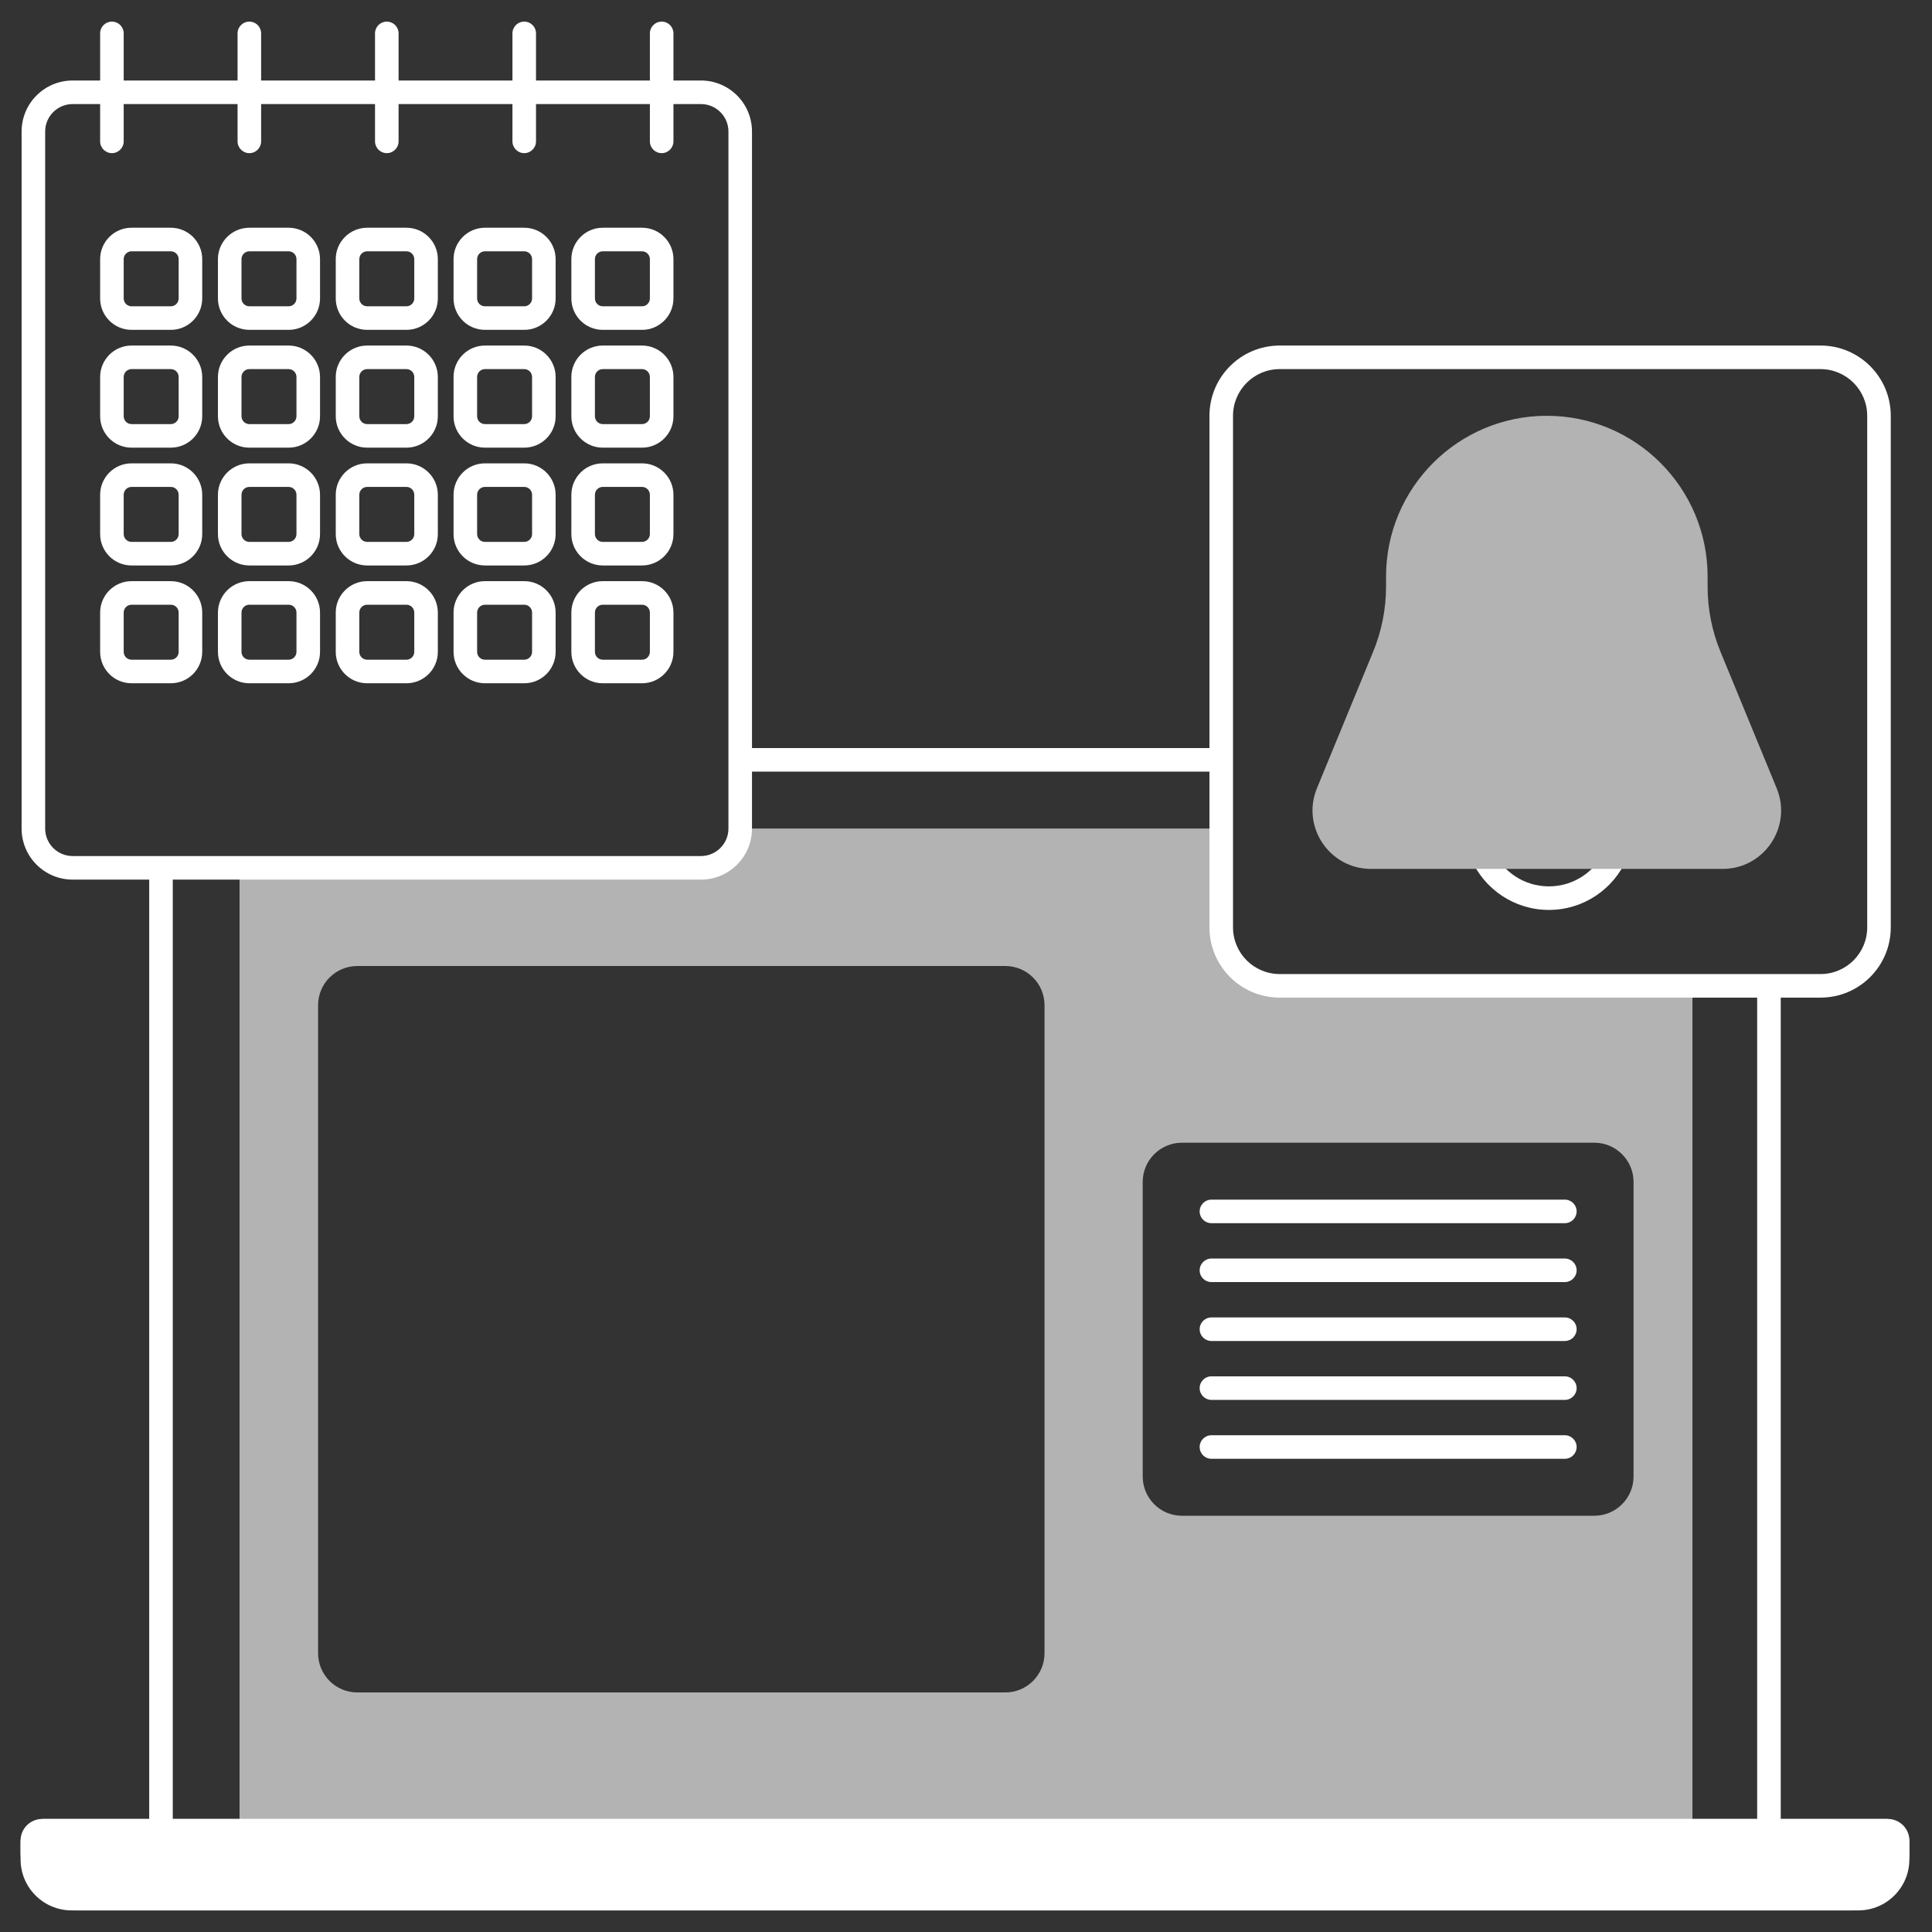 <svg width="82" height="82" viewBox="0 0 82 82" fill="none" xmlns="http://www.w3.org/2000/svg">
<rect x="0" y="0" width="82" height="82" fill="#333333" stroke="none"/>
<path fill-rule="evenodd" clip-rule="evenodd" d="M10.167 36.833V77.666H71.833V41.833H53.917C52.768 41.34 52.271 40.92 51.833 39.75V35.166H31.417C31.306 35.761 31.065 36.113 29.75 36.833H10.167ZM15.167 41C14.246 41 13.5 41.746 13.5 42.666V70.166C13.5 71.087 14.246 71.833 15.167 71.833H42.667C43.587 71.833 44.333 71.087 44.333 70.166V42.666C44.333 41.746 43.587 41 42.667 41H15.167ZM50.167 48.5C49.246 48.5 48.5 49.246 48.5 50.166V62.666C48.5 63.587 49.246 64.333 50.167 64.333H67.667C68.587 64.333 69.333 63.587 69.333 62.666V50.166C69.333 49.246 68.587 48.5 67.667 48.5H50.167Z" fill="#B3B3B3"/>
<path d="M6.833 77.702H75.08H80.04C80.316 77.702 80.54 77.926 80.54 78.202V78.584C80.54 79.688 79.645 80.584 78.54 80.584H3.373C2.269 80.584 1.373 79.688 1.373 78.584V78.202C1.373 77.926 1.597 77.702 1.873 77.702H6.833Z" fill="white" stroke="white"/>
<path d="M63.354 36.059C63.243 35.806 62.949 35.69 62.696 35.801C62.443 35.911 62.327 36.206 62.438 36.459L63.354 36.059ZM69.041 36.459C69.152 36.206 69.037 35.911 68.784 35.801C68.53 35.69 68.236 35.806 68.125 36.059L69.041 36.459ZM4.25 6C4.25 6.276 4.474 6.5 4.75 6.5C5.026 6.5 5.25 6.276 5.25 6H4.25ZM5.25 1.417C5.25 1.14 5.026 0.917 4.75 0.917C4.474 0.917 4.25 1.14 4.25 1.417H5.25ZM10.083 6C10.083 6.276 10.307 6.5 10.583 6.5C10.86 6.5 11.083 6.276 11.083 6H10.083ZM11.083 1.417C11.083 1.14 10.86 0.917 10.583 0.917C10.307 0.917 10.083 1.14 10.083 1.417H11.083ZM15.917 6C15.917 6.276 16.14 6.5 16.417 6.5C16.693 6.5 16.917 6.276 16.917 6H15.917ZM16.917 1.417C16.917 1.14 16.693 0.917 16.417 0.917C16.14 0.917 15.917 1.14 15.917 1.417H16.917ZM21.75 6C21.75 6.276 21.974 6.5 22.25 6.5C22.526 6.5 22.75 6.276 22.75 6H21.75ZM22.75 1.417C22.75 1.14 22.526 0.917 22.25 0.917C21.974 0.917 21.75 1.14 21.75 1.417H22.75ZM27.583 6C27.583 6.276 27.807 6.5 28.083 6.5C28.36 6.5 28.583 6.276 28.583 6H27.583ZM28.583 1.417C28.583 1.14 28.36 0.917 28.083 0.917C27.807 0.917 27.583 1.14 27.583 1.417H28.583ZM51.417 53.416C51.141 53.416 50.917 53.64 50.917 53.916C50.917 54.193 51.141 54.416 51.417 54.416V53.416ZM66.417 54.416C66.693 54.416 66.917 54.193 66.917 53.916C66.917 53.64 66.693 53.416 66.417 53.416V54.416ZM51.417 50.916C51.141 50.916 50.917 51.14 50.917 51.416C50.917 51.693 51.141 51.916 51.417 51.916V50.916ZM66.417 51.916C66.693 51.916 66.917 51.693 66.917 51.416C66.917 51.14 66.693 50.916 66.417 50.916V51.916ZM51.417 55.916C51.141 55.916 50.917 56.14 50.917 56.416C50.917 56.693 51.141 56.916 51.417 56.916V55.916ZM66.417 56.916C66.693 56.916 66.917 56.693 66.917 56.416C66.917 56.14 66.693 55.916 66.417 55.916V56.916ZM51.417 58.416C51.141 58.416 50.917 58.64 50.917 58.916C50.917 59.193 51.141 59.416 51.417 59.416V58.416ZM66.417 59.416C66.693 59.416 66.917 59.193 66.917 58.916C66.917 58.64 66.693 58.416 66.417 58.416V59.416ZM51.417 60.916C51.141 60.916 50.917 61.14 50.917 61.416C50.917 61.693 51.141 61.916 51.417 61.916V60.916ZM66.417 61.916C66.693 61.916 66.917 61.693 66.917 61.416C66.917 61.14 66.693 60.916 66.417 60.916V61.916ZM65.74 37.62C64.673 37.62 63.756 36.979 63.354 36.059L62.438 36.459C62.993 37.73 64.262 38.62 65.74 38.62V37.62ZM68.125 36.059C67.723 36.979 66.806 37.62 65.74 37.62V38.62C67.217 38.62 68.486 37.73 69.041 36.459L68.125 36.059ZM54.315 15.666H77.269V14.666H54.315V15.666ZM79.25 17.648V39.361H80.25V17.648H79.25ZM54.315 41.342C53.221 41.342 52.333 40.455 52.333 39.361H51.333C51.333 41.008 52.668 42.342 54.315 42.342V41.342ZM79.25 39.361C79.25 40.455 78.363 41.342 77.269 41.342V42.342C78.915 42.342 80.25 41.008 80.25 39.361H79.25ZM77.269 15.666C78.363 15.666 79.25 16.554 79.25 17.648H80.25C80.25 16.001 78.915 14.666 77.269 14.666V15.666ZM54.315 14.666C52.668 14.666 51.333 16.001 51.333 17.648H52.333C52.333 16.554 53.221 15.666 54.315 15.666V14.666ZM3.083 4.417H29.75V3.417H3.083V4.417ZM1.917 35.166V5.583H0.917V35.166H1.917ZM3.083 36.333C2.439 36.333 1.917 35.811 1.917 35.166H0.917C0.917 36.363 1.887 37.333 3.083 37.333V36.333ZM30.917 35.166C30.917 35.811 30.394 36.333 29.75 36.333V37.333C30.947 37.333 31.917 36.363 31.917 35.166H30.917ZM29.75 4.417C30.394 4.417 30.917 4.939 30.917 5.583H31.917C31.917 4.387 30.947 3.417 29.75 3.417V4.417ZM3.083 3.417C1.887 3.417 0.917 4.387 0.917 5.583H1.917C1.917 4.939 2.439 4.417 3.083 4.417V3.417ZM5.25 6V1.417H4.25V6H5.25ZM11.083 6V1.417H10.083V6H11.083ZM16.917 6V1.417H15.917V6H16.917ZM22.75 6V1.417H21.75V6H22.75ZM28.583 6V1.417H27.583V6H28.583ZM5.583 10.666H7.25V9.666H5.583V10.666ZM7.583 11V12.666H8.583V11H7.583ZM7.25 13H5.583V14H7.25V13ZM5.25 12.666V11H4.25V12.666H5.25ZM5.583 13C5.399 13 5.25 12.851 5.25 12.666H4.25C4.25 13.403 4.847 14 5.583 14V13ZM7.583 12.666C7.583 12.851 7.434 13 7.25 13V14C7.986 14 8.583 13.403 8.583 12.666H7.583ZM7.25 10.666C7.434 10.666 7.583 10.816 7.583 11H8.583C8.583 10.264 7.986 9.666 7.25 9.666V10.666ZM5.583 9.666C4.847 9.666 4.25 10.264 4.25 11H5.25C5.25 10.816 5.399 10.666 5.583 10.666V9.666ZM10.583 10.666H12.25V9.666H10.583V10.666ZM12.583 11V12.666H13.583V11H12.583ZM12.25 13H10.583V14H12.25V13ZM10.25 12.666V11H9.25V12.666H10.25ZM10.583 13C10.399 13 10.25 12.851 10.25 12.666H9.25C9.25 13.403 9.847 14 10.583 14V13ZM12.583 12.666C12.583 12.851 12.434 13 12.25 13V14C12.986 14 13.583 13.403 13.583 12.666H12.583ZM12.25 10.666C12.434 10.666 12.583 10.816 12.583 11H13.583C13.583 10.264 12.986 9.666 12.25 9.666V10.666ZM10.583 9.666C9.847 9.666 9.25 10.264 9.25 11H10.25C10.25 10.816 10.399 10.666 10.583 10.666V9.666ZM15.583 10.666H17.25V9.666H15.583V10.666ZM17.583 11V12.666H18.583V11H17.583ZM17.25 13H15.583V14H17.25V13ZM15.25 12.666V11H14.25V12.666H15.25ZM15.583 13C15.399 13 15.25 12.851 15.25 12.666H14.25C14.25 13.403 14.847 14 15.583 14V13ZM17.583 12.666C17.583 12.851 17.434 13 17.25 13V14C17.986 14 18.583 13.403 18.583 12.666H17.583ZM17.25 10.666C17.434 10.666 17.583 10.816 17.583 11H18.583C18.583 10.264 17.986 9.666 17.25 9.666V10.666ZM15.583 9.666C14.847 9.666 14.25 10.264 14.25 11H15.25C15.25 10.816 15.399 10.666 15.583 10.666V9.666ZM20.583 10.666H22.25V9.666H20.583V10.666ZM22.583 11V12.666H23.583V11H22.583ZM22.25 13H20.583V14H22.25V13ZM20.25 12.666V11H19.25V12.666H20.25ZM20.583 13C20.399 13 20.25 12.851 20.25 12.666H19.25C19.25 13.403 19.847 14 20.583 14V13ZM22.583 12.666C22.583 12.851 22.434 13 22.25 13V14C22.986 14 23.583 13.403 23.583 12.666H22.583ZM22.25 10.666C22.434 10.666 22.583 10.816 22.583 11H23.583C23.583 10.264 22.986 9.666 22.25 9.666V10.666ZM20.583 9.666C19.847 9.666 19.25 10.264 19.25 11H20.25C20.25 10.816 20.399 10.666 20.583 10.666V9.666ZM25.583 10.666H27.25V9.666H25.583V10.666ZM27.583 11V12.666H28.583V11H27.583ZM27.25 13H25.583V14H27.25V13ZM25.25 12.666V11H24.25V12.666H25.25ZM25.583 13C25.399 13 25.25 12.851 25.25 12.666H24.25C24.25 13.403 24.847 14 25.583 14V13ZM27.583 12.666C27.583 12.851 27.434 13 27.25 13V14C27.986 14 28.583 13.403 28.583 12.666H27.583ZM27.25 10.666C27.434 10.666 27.583 10.816 27.583 11H28.583C28.583 10.264 27.986 9.666 27.25 9.666V10.666ZM25.583 9.666C24.847 9.666 24.25 10.264 24.25 11H25.25C25.25 10.816 25.399 10.666 25.583 10.666V9.666ZM5.583 15.666H7.25V14.666H5.583V15.666ZM7.583 16V17.666H8.583V16H7.583ZM7.25 18H5.583V19H7.25V18ZM5.25 17.666V16H4.25V17.666H5.25ZM5.583 18C5.399 18 5.25 17.851 5.25 17.666H4.25C4.25 18.403 4.847 19 5.583 19V18ZM7.583 17.666C7.583 17.851 7.434 18 7.25 18V19C7.986 19 8.583 18.403 8.583 17.666H7.583ZM7.25 15.666C7.434 15.666 7.583 15.816 7.583 16H8.583C8.583 15.264 7.986 14.666 7.25 14.666V15.666ZM5.583 14.666C4.847 14.666 4.25 15.264 4.25 16H5.25C5.25 15.816 5.399 15.666 5.583 15.666V14.666ZM10.583 15.666H12.25V14.666H10.583V15.666ZM12.583 16V17.666H13.583V16H12.583ZM12.25 18H10.583V19H12.25V18ZM10.25 17.666V16H9.25V17.666H10.25ZM10.583 18C10.399 18 10.25 17.851 10.25 17.666H9.25C9.25 18.403 9.847 19 10.583 19V18ZM12.583 17.666C12.583 17.851 12.434 18 12.25 18V19C12.986 19 13.583 18.403 13.583 17.666H12.583ZM12.25 15.666C12.434 15.666 12.583 15.816 12.583 16H13.583C13.583 15.264 12.986 14.666 12.25 14.666V15.666ZM10.583 14.666C9.847 14.666 9.25 15.264 9.25 16H10.25C10.25 15.816 10.399 15.666 10.583 15.666V14.666ZM15.583 15.666H17.25V14.666H15.583V15.666ZM17.583 16V17.666H18.583V16H17.583ZM17.25 18H15.583V19H17.25V18ZM15.25 17.666V16H14.25V17.666H15.25ZM15.583 18C15.399 18 15.25 17.851 15.25 17.666H14.25C14.25 18.403 14.847 19 15.583 19V18ZM17.583 17.666C17.583 17.851 17.434 18 17.25 18V19C17.986 19 18.583 18.403 18.583 17.666H17.583ZM17.25 15.666C17.434 15.666 17.583 15.816 17.583 16H18.583C18.583 15.264 17.986 14.666 17.25 14.666V15.666ZM15.583 14.666C14.847 14.666 14.25 15.264 14.25 16H15.25C15.25 15.816 15.399 15.666 15.583 15.666V14.666ZM20.583 15.666H22.25V14.666H20.583V15.666ZM22.583 16V17.666H23.583V16H22.583ZM22.25 18H20.583V19H22.25V18ZM20.25 17.666V16H19.25V17.666H20.25ZM20.583 18C20.399 18 20.25 17.851 20.25 17.666H19.25C19.25 18.403 19.847 19 20.583 19V18ZM22.583 17.666C22.583 17.851 22.434 18 22.25 18V19C22.986 19 23.583 18.403 23.583 17.666H22.583ZM22.25 15.666C22.434 15.666 22.583 15.816 22.583 16H23.583C23.583 15.264 22.986 14.666 22.25 14.666V15.666ZM20.583 14.666C19.847 14.666 19.25 15.264 19.25 16H20.25C20.25 15.816 20.399 15.666 20.583 15.666V14.666ZM25.583 15.666H27.25V14.666H25.583V15.666ZM27.583 16V17.666H28.583V16H27.583ZM27.25 18H25.583V19H27.25V18ZM25.25 17.666V16H24.25V17.666H25.25ZM25.583 18C25.399 18 25.25 17.851 25.25 17.666H24.25C24.25 18.403 24.847 19 25.583 19V18ZM27.583 17.666C27.583 17.851 27.434 18 27.25 18V19C27.986 19 28.583 18.403 28.583 17.666H27.583ZM27.25 15.666C27.434 15.666 27.583 15.816 27.583 16H28.583C28.583 15.264 27.986 14.666 27.25 14.666V15.666ZM25.583 14.666C24.847 14.666 24.25 15.264 24.25 16H25.25C25.25 15.816 25.399 15.666 25.583 15.666V14.666ZM5.583 20.666H7.25V19.666H5.583V20.666ZM7.583 21V22.666H8.583V21H7.583ZM7.25 23H5.583V24H7.25V23ZM5.25 22.666V21H4.25V22.666H5.25ZM5.583 23C5.399 23 5.25 22.851 5.25 22.666H4.25C4.25 23.403 4.847 24 5.583 24V23ZM7.583 22.666C7.583 22.851 7.434 23 7.25 23V24C7.986 24 8.583 23.403 8.583 22.666H7.583ZM7.25 20.666C7.434 20.666 7.583 20.816 7.583 21H8.583C8.583 20.264 7.986 19.666 7.25 19.666V20.666ZM5.583 19.666C4.847 19.666 4.25 20.264 4.25 21H5.25C5.25 20.816 5.399 20.666 5.583 20.666V19.666ZM10.583 20.666H12.25V19.666H10.583V20.666ZM12.583 21V22.666H13.583V21H12.583ZM12.25 23H10.583V24H12.25V23ZM10.25 22.666V21H9.25V22.666H10.25ZM10.583 23C10.399 23 10.25 22.851 10.25 22.666H9.25C9.25 23.403 9.847 24 10.583 24V23ZM12.583 22.666C12.583 22.851 12.434 23 12.25 23V24C12.986 24 13.583 23.403 13.583 22.666H12.583ZM12.25 20.666C12.434 20.666 12.583 20.816 12.583 21H13.583C13.583 20.264 12.986 19.666 12.25 19.666V20.666ZM10.583 19.666C9.847 19.666 9.25 20.264 9.25 21H10.25C10.25 20.816 10.399 20.666 10.583 20.666V19.666ZM15.583 20.666H17.25V19.666H15.583V20.666ZM17.583 21V22.666H18.583V21H17.583ZM17.25 23H15.583V24H17.25V23ZM15.25 22.666V21H14.25V22.666H15.25ZM15.583 23C15.399 23 15.25 22.851 15.25 22.666H14.25C14.25 23.403 14.847 24 15.583 24V23ZM17.583 22.666C17.583 22.851 17.434 23 17.25 23V24C17.986 24 18.583 23.403 18.583 22.666H17.583ZM17.25 20.666C17.434 20.666 17.583 20.816 17.583 21H18.583C18.583 20.264 17.986 19.666 17.25 19.666V20.666ZM15.583 19.666C14.847 19.666 14.25 20.264 14.25 21H15.25C15.25 20.816 15.399 20.666 15.583 20.666V19.666ZM20.583 20.666H22.25V19.666H20.583V20.666ZM22.583 21V22.666H23.583V21H22.583ZM22.25 23H20.583V24H22.25V23ZM20.25 22.666V21H19.25V22.666H20.25ZM20.583 23C20.399 23 20.25 22.851 20.25 22.666H19.25C19.25 23.403 19.847 24 20.583 24V23ZM22.583 22.666C22.583 22.851 22.434 23 22.25 23V24C22.986 24 23.583 23.403 23.583 22.666H22.583ZM22.25 20.666C22.434 20.666 22.583 20.816 22.583 21H23.583C23.583 20.264 22.986 19.666 22.25 19.666V20.666ZM20.583 19.666C19.847 19.666 19.25 20.264 19.25 21H20.25C20.25 20.816 20.399 20.666 20.583 20.666V19.666ZM25.583 20.666H27.25V19.666H25.583V20.666ZM27.583 21V22.666H28.583V21H27.583ZM27.25 23H25.583V24H27.25V23ZM25.25 22.666V21H24.25V22.666H25.25ZM25.583 23C25.399 23 25.25 22.851 25.25 22.666H24.25C24.25 23.403 24.847 24 25.583 24V23ZM27.583 22.666C27.583 22.851 27.434 23 27.25 23V24C27.986 24 28.583 23.403 28.583 22.666H27.583ZM27.25 20.666C27.434 20.666 27.583 20.816 27.583 21H28.583C28.583 20.264 27.986 19.666 27.25 19.666V20.666ZM25.583 19.666C24.847 19.666 24.25 20.264 24.25 21H25.25C25.25 20.816 25.399 20.666 25.583 20.666V19.666ZM5.583 25.666H7.25V24.666H5.583V25.666ZM7.583 26V27.666H8.583V26H7.583ZM7.25 28H5.583V29H7.25V28ZM5.25 27.666V26H4.25V27.666H5.25ZM5.583 28C5.399 28 5.25 27.851 5.25 27.666H4.25C4.25 28.403 4.847 29 5.583 29V28ZM7.583 27.666C7.583 27.851 7.434 28 7.25 28V29C7.986 29 8.583 28.403 8.583 27.666H7.583ZM7.25 25.666C7.434 25.666 7.583 25.816 7.583 26H8.583C8.583 25.264 7.986 24.666 7.25 24.666V25.666ZM5.583 24.666C4.847 24.666 4.25 25.264 4.25 26H5.25C5.25 25.816 5.399 25.666 5.583 25.666V24.666ZM10.583 25.666H12.25V24.666H10.583V25.666ZM12.583 26V27.666H13.583V26H12.583ZM12.25 28H10.583V29H12.25V28ZM10.25 27.666V26H9.25V27.666H10.25ZM10.583 28C10.399 28 10.25 27.851 10.25 27.666H9.25C9.25 28.403 9.847 29 10.583 29V28ZM12.583 27.666C12.583 27.851 12.434 28 12.25 28V29C12.986 29 13.583 28.403 13.583 27.666H12.583ZM12.25 25.666C12.434 25.666 12.583 25.816 12.583 26H13.583C13.583 25.264 12.986 24.666 12.25 24.666V25.666ZM10.583 24.666C9.847 24.666 9.25 25.264 9.25 26H10.25C10.25 25.816 10.399 25.666 10.583 25.666V24.666ZM15.583 25.666H17.25V24.666H15.583V25.666ZM17.583 26V27.666H18.583V26H17.583ZM17.25 28H15.583V29H17.25V28ZM15.25 27.666V26H14.25V27.666H15.25ZM15.583 28C15.399 28 15.25 27.851 15.25 27.666H14.25C14.25 28.403 14.847 29 15.583 29V28ZM17.583 27.666C17.583 27.851 17.434 28 17.25 28V29C17.986 29 18.583 28.403 18.583 27.666H17.583ZM17.25 25.666C17.434 25.666 17.583 25.816 17.583 26H18.583C18.583 25.264 17.986 24.666 17.25 24.666V25.666ZM15.583 24.666C14.847 24.666 14.25 25.264 14.25 26H15.25C15.25 25.816 15.399 25.666 15.583 25.666V24.666ZM20.583 25.666H22.25V24.666H20.583V25.666ZM22.583 26V27.666H23.583V26H22.583ZM22.25 28H20.583V29H22.25V28ZM20.25 27.666V26H19.25V27.666H20.25ZM20.583 28C20.399 28 20.25 27.851 20.25 27.666H19.25C19.25 28.403 19.847 29 20.583 29V28ZM22.583 27.666C22.583 27.851 22.434 28 22.25 28V29C22.986 29 23.583 28.403 23.583 27.666H22.583ZM22.25 25.666C22.434 25.666 22.583 25.816 22.583 26H23.583C23.583 25.264 22.986 24.666 22.25 24.666V25.666ZM20.583 24.666C19.847 24.666 19.25 25.264 19.25 26H20.25C20.25 25.816 20.399 25.666 20.583 25.666V24.666ZM25.583 25.666H27.25V24.666H25.583V25.666ZM27.583 26V27.666H28.583V26H27.583ZM27.25 28H25.583V29H27.25V28ZM25.25 27.666V26H24.25V27.666H25.25ZM25.583 28C25.399 28 25.25 27.851 25.25 27.666H24.25C24.25 28.403 24.847 29 25.583 29V28ZM27.583 27.666C27.583 27.851 27.434 28 27.25 28V29C27.986 29 28.583 28.403 28.583 27.666H27.583ZM27.25 25.666C27.434 25.666 27.583 25.816 27.583 26H28.583C28.583 25.264 27.986 24.666 27.25 24.666V25.666ZM25.583 24.666C24.847 24.666 24.25 25.264 24.25 26H25.25C25.25 25.816 25.399 25.666 25.583 25.666V24.666ZM75.08 77.202H6.833V78.202H75.08V77.202ZM75.08 78.202H80.123V77.202H75.08V78.202ZM80.04 78.118V78.916H81.04V78.118H80.04ZM78.873 80.083H3.04V81.083H78.873V80.083ZM1.873 78.916V78.118H0.873V78.916H1.873ZM1.79 78.202H6.833V77.202H1.79V78.202ZM1.873 78.118C1.873 78.164 1.836 78.202 1.79 78.202V77.202C1.284 77.202 0.873 77.612 0.873 78.118H1.873ZM80.123 78.202C80.077 78.202 80.04 78.164 80.04 78.118H81.04C81.04 77.612 80.63 77.202 80.123 77.202V78.202ZM80.04 78.916C80.04 79.561 79.518 80.083 78.873 80.083V81.083C80.07 81.083 81.04 80.113 81.04 78.916H80.04ZM3.04 80.083C2.396 80.083 1.873 79.561 1.873 78.916H0.873C0.873 80.113 1.843 81.083 3.04 81.083V80.083ZM51.417 54.416H66.417V53.416H51.417V54.416ZM51.417 51.916H66.417V50.916H51.417V51.916ZM51.417 56.916H66.417V55.916H51.417V56.916ZM51.417 59.416H66.417V58.416H51.417V59.416ZM51.417 61.916H66.417V60.916H51.417V61.916ZM7.333 77.702V36.833H6.333V77.702H7.333ZM29.75 36.333H6.833V37.333H29.75V36.333ZM6.833 36.333H3.083V37.333H6.833V36.333ZM30.917 5.583V32.25H31.917V5.583H30.917ZM30.917 32.25V35.166H31.917V32.25H30.917ZM31.417 32.75H51.833V31.75H31.417V32.75ZM52.333 39.361V32.25H51.333V39.361H52.333ZM52.333 32.25V17.648H51.333V32.25H52.333ZM74.58 41.842V77.702H75.58V41.842H74.58ZM77.269 41.342H75.08V42.342H77.269V41.342ZM75.08 41.342H54.315V42.342H75.08V41.342Z" fill="white"/>
<path d="M58.828 24.472V24.899C58.828 25.846 58.642 26.784 58.281 27.66L55.896 33.453C55.223 35.086 56.424 36.879 58.19 36.879H73.113C74.879 36.879 76.08 35.086 75.407 33.453L73.022 27.66C72.661 26.784 72.476 25.846 72.476 24.899V24.472C72.476 20.703 69.42 17.648 65.652 17.648C61.883 17.648 58.828 20.703 58.828 24.472Z" fill="#B3B3B3"/>
</svg>
